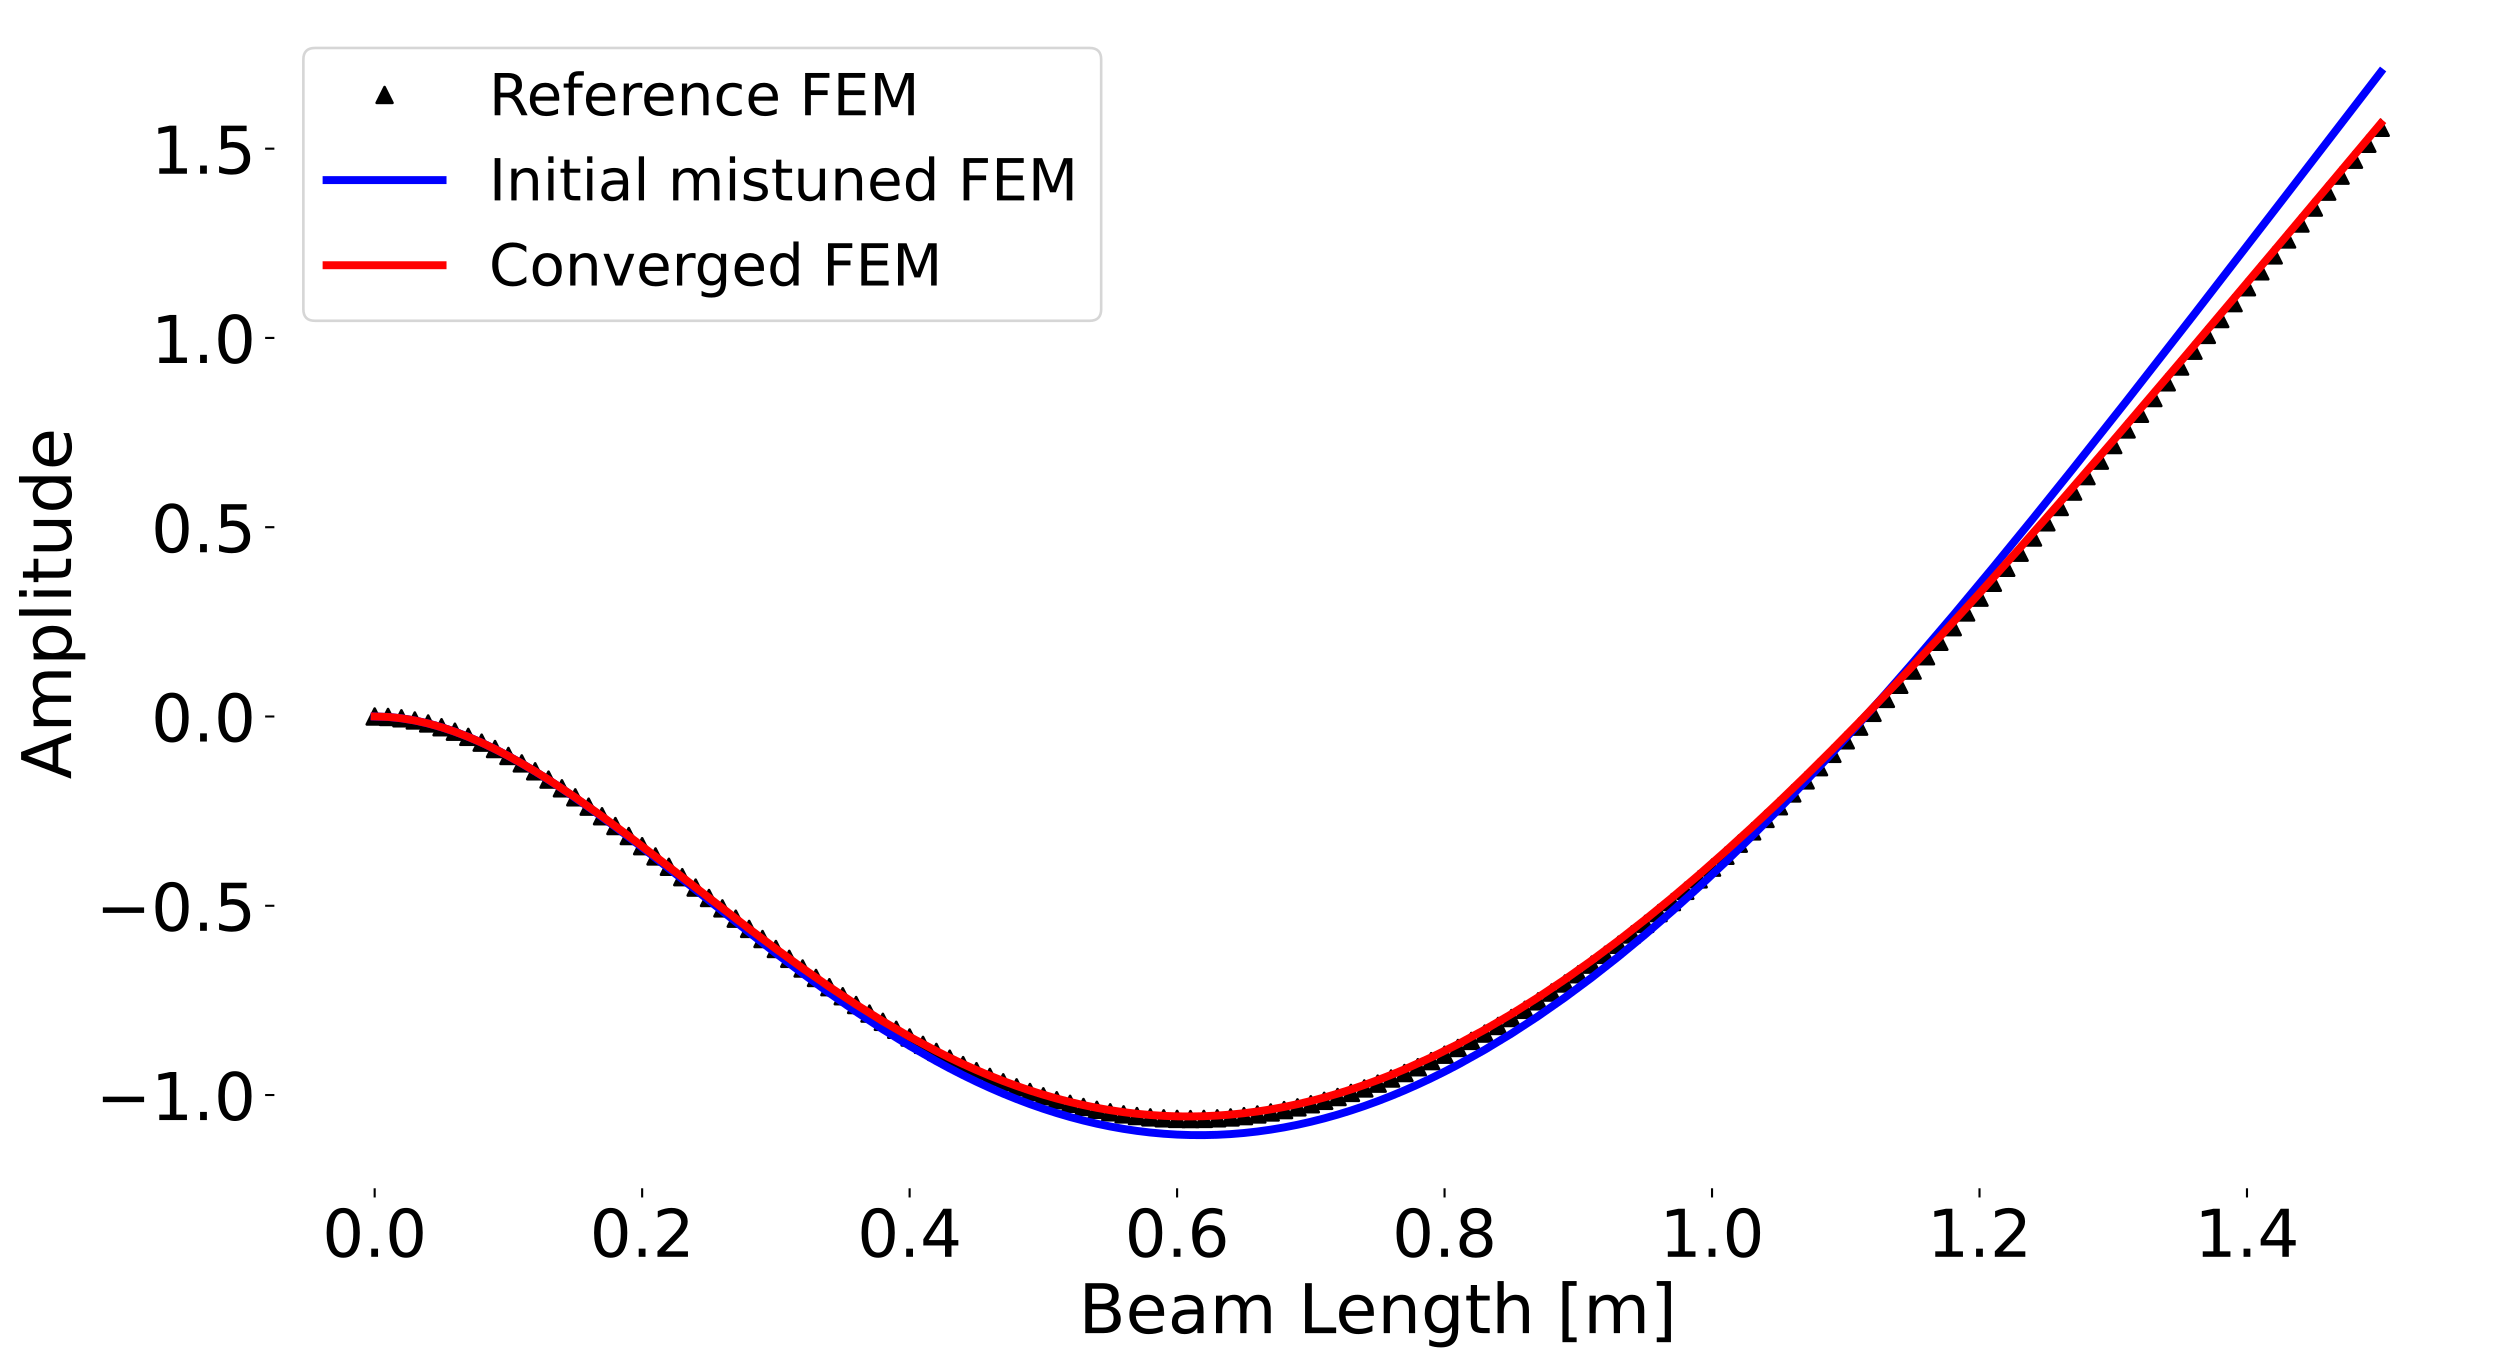 <?xml version="1.0" encoding="utf-8" standalone="no"?>
<!DOCTYPE svg PUBLIC "-//W3C//DTD SVG 1.1//EN"
  "http://www.w3.org/Graphics/SVG/1.1/DTD/svg11.dtd">
<!-- Created with matplotlib (https://matplotlib.org/) -->
<svg height="518.278pt" version="1.1" viewBox="0 0 948.27 518.278" width="948.27pt" xmlns="http://www.w3.org/2000/svg" xmlns:xlink="http://www.w3.org/1999/xlink">
 <defs>
  <style type="text/css">*{stroke-linecap:butt;stroke-linejoin:round;}</style>
 </defs>
 <g id="figure_1">
  <g id="patch_1">
   <path d="M 0 518.278 
L 948.27 518.278 
L 948.27 0 
L 0 0 
z
" style="fill:#ffffff;"/>
  </g>
  <g id="axes_1">
   <g id="patch_2">
    <path d="M 104.07 450.72 
L 941.07 450.72 
L 941.07 7.2 
L 104.07 7.2 
z
" style="fill:#ffffff;"/>
   </g>
   <g id="matplotlib.axis_1">
    <g id="xtick_1">
     <g id="line2d_1">
      <defs>
       <path d="M 0 0 
L 0 3.5 
" id="mce3d68a120" style="stroke:#000000;stroke-width:0.8;"/>
      </defs>
      <g>
       <use style="stroke:#000000;stroke-width:0.8;" x="142.116" xlink:href="#mce3d68a120" y="450.72"/>
      </g>
     </g>
     <g id="text_1">
      <!-- 0.0 -->
      <g transform="translate(122.237 476.716)scale(0.25 -0.25)">
       <defs>
        <path d="M 31.781 66.406 
Q 24.172 66.406 20.328 58.906 
Q 16.5 51.422 16.5 36.375 
Q 16.5 21.391 20.328 13.891 
Q 24.172 6.391 31.781 6.391 
Q 39.453 6.391 43.281 13.891 
Q 47.125 21.391 47.125 36.375 
Q 47.125 51.422 43.281 58.906 
Q 39.453 66.406 31.781 66.406 
z
M 31.781 74.219 
Q 44.047 74.219 50.516 64.516 
Q 56.984 54.828 56.984 36.375 
Q 56.984 17.969 50.516 8.266 
Q 44.047 -1.422 31.781 -1.422 
Q 19.531 -1.422 13.062 8.266 
Q 6.594 17.969 6.594 36.375 
Q 6.594 54.828 13.062 64.516 
Q 19.531 74.219 31.781 74.219 
z
" id="DejaVuSans-48"/>
        <path d="M 10.688 12.406 
L 21 12.406 
L 21 0 
L 10.688 0 
z
" id="DejaVuSans-46"/>
       </defs>
       <use xlink:href="#DejaVuSans-48"/>
       <use x="63.623" xlink:href="#DejaVuSans-46"/>
       <use x="95.41" xlink:href="#DejaVuSans-48"/>
      </g>
     </g>
    </g>
    <g id="xtick_2">
     <g id="line2d_2">
      <g>
       <use style="stroke:#000000;stroke-width:0.8;" x="243.57" xlink:href="#mce3d68a120" y="450.72"/>
      </g>
     </g>
     <g id="text_2">
      <!-- 0.2 -->
      <g transform="translate(223.691 476.716)scale(0.25 -0.25)">
       <defs>
        <path d="M 19.188 8.297 
L 53.609 8.297 
L 53.609 0 
L 7.328 0 
L 7.328 8.297 
Q 12.938 14.109 22.625 23.891 
Q 32.328 33.688 34.812 36.531 
Q 39.547 41.844 41.422 45.531 
Q 43.312 49.219 43.312 52.781 
Q 43.312 58.594 39.234 62.25 
Q 35.156 65.922 28.609 65.922 
Q 23.969 65.922 18.812 64.312 
Q 13.672 62.703 7.812 59.422 
L 7.812 69.391 
Q 13.766 71.781 18.938 73 
Q 24.125 74.219 28.422 74.219 
Q 39.75 74.219 46.484 68.547 
Q 53.219 62.891 53.219 53.422 
Q 53.219 48.922 51.531 44.891 
Q 49.859 40.875 45.406 35.406 
Q 44.188 33.984 37.641 27.219 
Q 31.109 20.453 19.188 8.297 
z
" id="DejaVuSans-50"/>
       </defs>
       <use xlink:href="#DejaVuSans-48"/>
       <use x="63.623" xlink:href="#DejaVuSans-46"/>
       <use x="95.41" xlink:href="#DejaVuSans-50"/>
      </g>
     </g>
    </g>
    <g id="xtick_3">
     <g id="line2d_3">
      <g>
       <use style="stroke:#000000;stroke-width:0.8;" x="345.025" xlink:href="#mce3d68a120" y="450.72"/>
      </g>
     </g>
     <g id="text_3">
      <!-- 0.4 -->
      <g transform="translate(325.146 476.716)scale(0.25 -0.25)">
       <defs>
        <path d="M 37.797 64.312 
L 12.891 25.391 
L 37.797 25.391 
z
M 35.203 72.906 
L 47.609 72.906 
L 47.609 25.391 
L 58.016 25.391 
L 58.016 17.188 
L 47.609 17.188 
L 47.609 0 
L 37.797 0 
L 37.797 17.188 
L 4.891 17.188 
L 4.891 26.703 
z
" id="DejaVuSans-52"/>
       </defs>
       <use xlink:href="#DejaVuSans-48"/>
       <use x="63.623" xlink:href="#DejaVuSans-46"/>
       <use x="95.41" xlink:href="#DejaVuSans-52"/>
      </g>
     </g>
    </g>
    <g id="xtick_4">
     <g id="line2d_4">
      <g>
       <use style="stroke:#000000;stroke-width:0.8;" x="446.479" xlink:href="#mce3d68a120" y="450.72"/>
      </g>
     </g>
     <g id="text_4">
      <!-- 0.6 -->
      <g transform="translate(426.6 476.716)scale(0.25 -0.25)">
       <defs>
        <path d="M 33.016 40.375 
Q 26.375 40.375 22.484 35.828 
Q 18.609 31.297 18.609 23.391 
Q 18.609 15.531 22.484 10.953 
Q 26.375 6.391 33.016 6.391 
Q 39.656 6.391 43.531 10.953 
Q 47.406 15.531 47.406 23.391 
Q 47.406 31.297 43.531 35.828 
Q 39.656 40.375 33.016 40.375 
z
M 52.594 71.297 
L 52.594 62.312 
Q 48.875 64.062 45.094 64.984 
Q 41.312 65.922 37.594 65.922 
Q 27.828 65.922 22.672 59.328 
Q 17.531 52.734 16.797 39.406 
Q 19.672 43.656 24.016 45.922 
Q 28.375 48.188 33.594 48.188 
Q 44.578 48.188 50.953 41.516 
Q 57.328 34.859 57.328 23.391 
Q 57.328 12.156 50.688 5.359 
Q 44.047 -1.422 33.016 -1.422 
Q 20.359 -1.422 13.672 8.266 
Q 6.984 17.969 6.984 36.375 
Q 6.984 53.656 15.188 63.938 
Q 23.391 74.219 37.203 74.219 
Q 40.922 74.219 44.703 73.484 
Q 48.484 72.75 52.594 71.297 
z
" id="DejaVuSans-54"/>
       </defs>
       <use xlink:href="#DejaVuSans-48"/>
       <use x="63.623" xlink:href="#DejaVuSans-46"/>
       <use x="95.41" xlink:href="#DejaVuSans-54"/>
      </g>
     </g>
    </g>
    <g id="xtick_5">
     <g id="line2d_5">
      <g>
       <use style="stroke:#000000;stroke-width:0.8;" x="547.934" xlink:href="#mce3d68a120" y="450.72"/>
      </g>
     </g>
     <g id="text_5">
      <!-- 0.8 -->
      <g transform="translate(528.055 476.716)scale(0.25 -0.25)">
       <defs>
        <path d="M 31.781 34.625 
Q 24.75 34.625 20.719 30.859 
Q 16.703 27.094 16.703 20.516 
Q 16.703 13.922 20.719 10.156 
Q 24.75 6.391 31.781 6.391 
Q 38.812 6.391 42.859 10.172 
Q 46.922 13.969 46.922 20.516 
Q 46.922 27.094 42.891 30.859 
Q 38.875 34.625 31.781 34.625 
z
M 21.922 38.812 
Q 15.578 40.375 12.031 44.719 
Q 8.5 49.078 8.5 55.328 
Q 8.5 64.062 14.719 69.141 
Q 20.953 74.219 31.781 74.219 
Q 42.672 74.219 48.875 69.141 
Q 55.078 64.062 55.078 55.328 
Q 55.078 49.078 51.531 44.719 
Q 48 40.375 41.703 38.812 
Q 48.828 37.156 52.797 32.312 
Q 56.781 27.484 56.781 20.516 
Q 56.781 9.906 50.312 4.234 
Q 43.844 -1.422 31.781 -1.422 
Q 19.734 -1.422 13.25 4.234 
Q 6.781 9.906 6.781 20.516 
Q 6.781 27.484 10.781 32.312 
Q 14.797 37.156 21.922 38.812 
z
M 18.312 54.391 
Q 18.312 48.734 21.844 45.562 
Q 25.391 42.391 31.781 42.391 
Q 38.141 42.391 41.719 45.562 
Q 45.312 48.734 45.312 54.391 
Q 45.312 60.062 41.719 63.234 
Q 38.141 66.406 31.781 66.406 
Q 25.391 66.406 21.844 63.234 
Q 18.312 60.062 18.312 54.391 
z
" id="DejaVuSans-56"/>
       </defs>
       <use xlink:href="#DejaVuSans-48"/>
       <use x="63.623" xlink:href="#DejaVuSans-46"/>
       <use x="95.41" xlink:href="#DejaVuSans-56"/>
      </g>
     </g>
    </g>
    <g id="xtick_6">
     <g id="line2d_6">
      <g>
       <use style="stroke:#000000;stroke-width:0.8;" x="649.388" xlink:href="#mce3d68a120" y="450.72"/>
      </g>
     </g>
     <g id="text_6">
      <!-- 1.0 -->
      <g transform="translate(629.509 476.716)scale(0.25 -0.25)">
       <defs>
        <path d="M 12.406 8.297 
L 28.516 8.297 
L 28.516 63.922 
L 10.984 60.406 
L 10.984 69.391 
L 28.422 72.906 
L 38.281 72.906 
L 38.281 8.297 
L 54.391 8.297 
L 54.391 0 
L 12.406 0 
z
" id="DejaVuSans-49"/>
       </defs>
       <use xlink:href="#DejaVuSans-49"/>
       <use x="63.623" xlink:href="#DejaVuSans-46"/>
       <use x="95.41" xlink:href="#DejaVuSans-48"/>
      </g>
     </g>
    </g>
    <g id="xtick_7">
     <g id="line2d_7">
      <g>
       <use style="stroke:#000000;stroke-width:0.8;" x="750.843" xlink:href="#mce3d68a120" y="450.72"/>
      </g>
     </g>
     <g id="text_7">
      <!-- 1.2 -->
      <g transform="translate(730.964 476.716)scale(0.25 -0.25)">
       <use xlink:href="#DejaVuSans-49"/>
       <use x="63.623" xlink:href="#DejaVuSans-46"/>
       <use x="95.41" xlink:href="#DejaVuSans-50"/>
      </g>
     </g>
    </g>
    <g id="xtick_8">
     <g id="line2d_8">
      <g>
       <use style="stroke:#000000;stroke-width:0.8;" x="852.297" xlink:href="#mce3d68a120" y="450.72"/>
      </g>
     </g>
     <g id="text_8">
      <!-- 1.4 -->
      <g transform="translate(832.419 476.716)scale(0.25 -0.25)">
       <use xlink:href="#DejaVuSans-49"/>
       <use x="63.623" xlink:href="#DejaVuSans-46"/>
       <use x="95.41" xlink:href="#DejaVuSans-52"/>
      </g>
     </g>
    </g>
    <g id="text_9">
     <!-- Beam Length [m] -->
     <g transform="translate(409.111 505.671)scale(0.26 -0.26)">
      <defs>
       <path d="M 19.672 34.812 
L 19.672 8.109 
L 35.5 8.109 
Q 43.453 8.109 47.281 11.406 
Q 51.125 14.703 51.125 21.484 
Q 51.125 28.328 47.281 31.562 
Q 43.453 34.812 35.5 34.812 
z
M 19.672 64.797 
L 19.672 42.828 
L 34.281 42.828 
Q 41.5 42.828 45.031 45.531 
Q 48.578 48.25 48.578 53.812 
Q 48.578 59.328 45.031 62.062 
Q 41.5 64.797 34.281 64.797 
z
M 9.812 72.906 
L 35.016 72.906 
Q 46.297 72.906 52.391 68.219 
Q 58.5 63.531 58.5 54.891 
Q 58.5 48.188 55.375 44.234 
Q 52.25 40.281 46.188 39.312 
Q 53.469 37.75 57.5 32.781 
Q 61.531 27.828 61.531 20.406 
Q 61.531 10.641 54.891 5.312 
Q 48.25 0 35.984 0 
L 9.812 0 
z
" id="DejaVuSans-66"/>
       <path d="M 56.203 29.594 
L 56.203 25.203 
L 14.891 25.203 
Q 15.484 15.922 20.484 11.062 
Q 25.484 6.203 34.422 6.203 
Q 39.594 6.203 44.453 7.469 
Q 49.312 8.734 54.109 11.281 
L 54.109 2.781 
Q 49.266 0.734 44.188 -0.344 
Q 39.109 -1.422 33.891 -1.422 
Q 20.797 -1.422 13.156 6.188 
Q 5.516 13.812 5.516 26.812 
Q 5.516 40.234 12.766 48.109 
Q 20.016 56 32.328 56 
Q 43.359 56 49.781 48.891 
Q 56.203 41.797 56.203 29.594 
z
M 47.219 32.234 
Q 47.125 39.594 43.094 43.984 
Q 39.062 48.391 32.422 48.391 
Q 24.906 48.391 20.391 44.141 
Q 15.875 39.891 15.188 32.172 
z
" id="DejaVuSans-101"/>
       <path d="M 34.281 27.484 
Q 23.391 27.484 19.188 25 
Q 14.984 22.516 14.984 16.5 
Q 14.984 11.719 18.141 8.906 
Q 21.297 6.109 26.703 6.109 
Q 34.188 6.109 38.703 11.406 
Q 43.219 16.703 43.219 25.484 
L 43.219 27.484 
z
M 52.203 31.203 
L 52.203 0 
L 43.219 0 
L 43.219 8.297 
Q 40.141 3.328 35.547 0.953 
Q 30.953 -1.422 24.312 -1.422 
Q 15.922 -1.422 10.953 3.297 
Q 6 8.016 6 15.922 
Q 6 25.141 12.172 29.828 
Q 18.359 34.516 30.609 34.516 
L 43.219 34.516 
L 43.219 35.406 
Q 43.219 41.609 39.141 45 
Q 35.062 48.391 27.688 48.391 
Q 23 48.391 18.547 47.266 
Q 14.109 46.141 10.016 43.891 
L 10.016 52.203 
Q 14.938 54.109 19.578 55.047 
Q 24.219 56 28.609 56 
Q 40.484 56 46.344 49.844 
Q 52.203 43.703 52.203 31.203 
z
" id="DejaVuSans-97"/>
       <path d="M 52 44.188 
Q 55.375 50.25 60.062 53.125 
Q 64.75 56 71.094 56 
Q 79.641 56 84.281 50.016 
Q 88.922 44.047 88.922 33.016 
L 88.922 0 
L 79.891 0 
L 79.891 32.719 
Q 79.891 40.578 77.094 44.375 
Q 74.312 48.188 68.609 48.188 
Q 61.625 48.188 57.562 43.547 
Q 53.516 38.922 53.516 30.906 
L 53.516 0 
L 44.484 0 
L 44.484 32.719 
Q 44.484 40.625 41.703 44.406 
Q 38.922 48.188 33.109 48.188 
Q 26.219 48.188 22.156 43.531 
Q 18.109 38.875 18.109 30.906 
L 18.109 0 
L 9.078 0 
L 9.078 54.688 
L 18.109 54.688 
L 18.109 46.188 
Q 21.188 51.219 25.484 53.609 
Q 29.781 56 35.688 56 
Q 41.656 56 45.828 52.969 
Q 50 49.953 52 44.188 
z
" id="DejaVuSans-109"/>
       <path id="DejaVuSans-32"/>
       <path d="M 9.812 72.906 
L 19.672 72.906 
L 19.672 8.297 
L 55.172 8.297 
L 55.172 0 
L 9.812 0 
z
" id="DejaVuSans-76"/>
       <path d="M 54.891 33.016 
L 54.891 0 
L 45.906 0 
L 45.906 32.719 
Q 45.906 40.484 42.875 44.328 
Q 39.844 48.188 33.797 48.188 
Q 26.516 48.188 22.312 43.547 
Q 18.109 38.922 18.109 30.906 
L 18.109 0 
L 9.078 0 
L 9.078 54.688 
L 18.109 54.688 
L 18.109 46.188 
Q 21.344 51.125 25.703 53.562 
Q 30.078 56 35.797 56 
Q 45.219 56 50.047 50.172 
Q 54.891 44.344 54.891 33.016 
z
" id="DejaVuSans-110"/>
       <path d="M 45.406 27.984 
Q 45.406 37.75 41.375 43.109 
Q 37.359 48.484 30.078 48.484 
Q 22.859 48.484 18.828 43.109 
Q 14.797 37.75 14.797 27.984 
Q 14.797 18.266 18.828 12.891 
Q 22.859 7.516 30.078 7.516 
Q 37.359 7.516 41.375 12.891 
Q 45.406 18.266 45.406 27.984 
z
M 54.391 6.781 
Q 54.391 -7.172 48.188 -13.984 
Q 42 -20.797 29.203 -20.797 
Q 24.469 -20.797 20.266 -20.094 
Q 16.062 -19.391 12.109 -17.922 
L 12.109 -9.188 
Q 16.062 -11.328 19.922 -12.344 
Q 23.781 -13.375 27.781 -13.375 
Q 36.625 -13.375 41.016 -8.766 
Q 45.406 -4.156 45.406 5.172 
L 45.406 9.625 
Q 42.625 4.781 38.281 2.391 
Q 33.938 0 27.875 0 
Q 17.828 0 11.672 7.656 
Q 5.516 15.328 5.516 27.984 
Q 5.516 40.672 11.672 48.328 
Q 17.828 56 27.875 56 
Q 33.938 56 38.281 53.609 
Q 42.625 51.219 45.406 46.391 
L 45.406 54.688 
L 54.391 54.688 
z
" id="DejaVuSans-103"/>
       <path d="M 18.312 70.219 
L 18.312 54.688 
L 36.812 54.688 
L 36.812 47.703 
L 18.312 47.703 
L 18.312 18.016 
Q 18.312 11.328 20.141 9.422 
Q 21.969 7.516 27.594 7.516 
L 36.812 7.516 
L 36.812 0 
L 27.594 0 
Q 17.188 0 13.234 3.875 
Q 9.281 7.766 9.281 18.016 
L 9.281 47.703 
L 2.688 47.703 
L 2.688 54.688 
L 9.281 54.688 
L 9.281 70.219 
z
" id="DejaVuSans-116"/>
       <path d="M 54.891 33.016 
L 54.891 0 
L 45.906 0 
L 45.906 32.719 
Q 45.906 40.484 42.875 44.328 
Q 39.844 48.188 33.797 48.188 
Q 26.516 48.188 22.312 43.547 
Q 18.109 38.922 18.109 30.906 
L 18.109 0 
L 9.078 0 
L 9.078 75.984 
L 18.109 75.984 
L 18.109 46.188 
Q 21.344 51.125 25.703 53.562 
Q 30.078 56 35.797 56 
Q 45.219 56 50.047 50.172 
Q 54.891 44.344 54.891 33.016 
z
" id="DejaVuSans-104"/>
       <path d="M 8.594 75.984 
L 29.297 75.984 
L 29.297 69 
L 17.578 69 
L 17.578 -6.203 
L 29.297 -6.203 
L 29.297 -13.188 
L 8.594 -13.188 
z
" id="DejaVuSans-91"/>
       <path d="M 30.422 75.984 
L 30.422 -13.188 
L 9.719 -13.188 
L 9.719 -6.203 
L 21.391 -6.203 
L 21.391 69 
L 9.719 69 
L 9.719 75.984 
z
" id="DejaVuSans-93"/>
      </defs>
      <use xlink:href="#DejaVuSans-66"/>
      <use x="68.604" xlink:href="#DejaVuSans-101"/>
      <use x="130.127" xlink:href="#DejaVuSans-97"/>
      <use x="191.406" xlink:href="#DejaVuSans-109"/>
      <use x="288.818" xlink:href="#DejaVuSans-32"/>
      <use x="320.605" xlink:href="#DejaVuSans-76"/>
      <use x="374.568" xlink:href="#DejaVuSans-101"/>
      <use x="436.092" xlink:href="#DejaVuSans-110"/>
      <use x="499.471" xlink:href="#DejaVuSans-103"/>
      <use x="562.947" xlink:href="#DejaVuSans-116"/>
      <use x="602.156" xlink:href="#DejaVuSans-104"/>
      <use x="665.535" xlink:href="#DejaVuSans-32"/>
      <use x="697.322" xlink:href="#DejaVuSans-91"/>
      <use x="736.336" xlink:href="#DejaVuSans-109"/>
      <use x="833.748" xlink:href="#DejaVuSans-93"/>
     </g>
    </g>
   </g>
   <g id="matplotlib.axis_2">
    <g id="ytick_1">
     <g id="line2d_9">
      <defs>
       <path d="M 0 0 
L -3.5 0 
" id="m587794771b" style="stroke:#000000;stroke-width:0.8;"/>
      </defs>
      <g>
       <use style="stroke:#000000;stroke-width:0.8;" x="104.07" xlink:href="#m587794771b" y="415.359"/>
      </g>
     </g>
     <g id="text_10">
      <!-- −1.0 -->
      <g transform="translate(36.363 424.857)scale(0.25 -0.25)">
       <defs>
        <path d="M 10.594 35.5 
L 73.188 35.5 
L 73.188 27.203 
L 10.594 27.203 
z
" id="DejaVuSans-8722"/>
       </defs>
       <use xlink:href="#DejaVuSans-8722"/>
       <use x="83.789" xlink:href="#DejaVuSans-49"/>
       <use x="147.412" xlink:href="#DejaVuSans-46"/>
       <use x="179.199" xlink:href="#DejaVuSans-48"/>
      </g>
     </g>
    </g>
    <g id="ytick_2">
     <g id="line2d_10">
      <g>
       <use style="stroke:#000000;stroke-width:0.8;" x="104.07" xlink:href="#m587794771b" y="343.565"/>
      </g>
     </g>
     <g id="text_11">
      <!-- −0.5 -->
      <g transform="translate(36.363 353.063)scale(0.25 -0.25)">
       <defs>
        <path d="M 10.797 72.906 
L 49.516 72.906 
L 49.516 64.594 
L 19.828 64.594 
L 19.828 46.734 
Q 21.969 47.469 24.109 47.828 
Q 26.266 48.188 28.422 48.188 
Q 40.625 48.188 47.75 41.5 
Q 54.891 34.812 54.891 23.391 
Q 54.891 11.625 47.562 5.094 
Q 40.234 -1.422 26.906 -1.422 
Q 22.312 -1.422 17.547 -0.641 
Q 12.797 0.141 7.719 1.703 
L 7.719 11.625 
Q 12.109 9.234 16.797 8.062 
Q 21.484 6.891 26.703 6.891 
Q 35.156 6.891 40.078 11.328 
Q 45.016 15.766 45.016 23.391 
Q 45.016 31 40.078 35.438 
Q 35.156 39.891 26.703 39.891 
Q 22.75 39.891 18.812 39.016 
Q 14.891 38.141 10.797 36.281 
z
" id="DejaVuSans-53"/>
       </defs>
       <use xlink:href="#DejaVuSans-8722"/>
       <use x="83.789" xlink:href="#DejaVuSans-48"/>
       <use x="147.412" xlink:href="#DejaVuSans-46"/>
       <use x="179.199" xlink:href="#DejaVuSans-53"/>
      </g>
     </g>
    </g>
    <g id="ytick_3">
     <g id="line2d_11">
      <g>
       <use style="stroke:#000000;stroke-width:0.8;" x="104.07" xlink:href="#m587794771b" y="271.771"/>
      </g>
     </g>
     <g id="text_12">
      <!-- 0.0 -->
      <g transform="translate(57.312 281.269)scale(0.25 -0.25)">
       <use xlink:href="#DejaVuSans-48"/>
       <use x="63.623" xlink:href="#DejaVuSans-46"/>
       <use x="95.41" xlink:href="#DejaVuSans-48"/>
      </g>
     </g>
    </g>
    <g id="ytick_4">
     <g id="line2d_12">
      <g>
       <use style="stroke:#000000;stroke-width:0.8;" x="104.07" xlink:href="#m587794771b" y="199.977"/>
      </g>
     </g>
     <g id="text_13">
      <!-- 0.5 -->
      <g transform="translate(57.312 209.475)scale(0.25 -0.25)">
       <use xlink:href="#DejaVuSans-48"/>
       <use x="63.623" xlink:href="#DejaVuSans-46"/>
       <use x="95.41" xlink:href="#DejaVuSans-53"/>
      </g>
     </g>
    </g>
    <g id="ytick_5">
     <g id="line2d_13">
      <g>
       <use style="stroke:#000000;stroke-width:0.8;" x="104.07" xlink:href="#m587794771b" y="128.183"/>
      </g>
     </g>
     <g id="text_14">
      <!-- 1.0 -->
      <g transform="translate(57.312 137.681)scale(0.25 -0.25)">
       <use xlink:href="#DejaVuSans-49"/>
       <use x="63.623" xlink:href="#DejaVuSans-46"/>
       <use x="95.41" xlink:href="#DejaVuSans-48"/>
      </g>
     </g>
    </g>
    <g id="ytick_6">
     <g id="line2d_14">
      <g>
       <use style="stroke:#000000;stroke-width:0.8;" x="104.07" xlink:href="#m587794771b" y="56.389"/>
      </g>
     </g>
     <g id="text_15">
      <!-- 1.5 -->
      <g transform="translate(57.312 65.887)scale(0.25 -0.25)">
       <use xlink:href="#DejaVuSans-49"/>
       <use x="63.623" xlink:href="#DejaVuSans-46"/>
       <use x="95.41" xlink:href="#DejaVuSans-53"/>
      </g>
     </g>
    </g>
    <g id="text_16">
     <!-- Amplitude -->
     <g transform="translate(26.956 295.579)rotate(-90)scale(0.26 -0.26)">
      <defs>
       <path d="M 34.188 63.188 
L 20.797 26.906 
L 47.609 26.906 
z
M 28.609 72.906 
L 39.797 72.906 
L 67.578 0 
L 57.328 0 
L 50.688 18.703 
L 17.828 18.703 
L 11.188 0 
L 0.781 0 
z
" id="DejaVuSans-65"/>
       <path d="M 18.109 8.203 
L 18.109 -20.797 
L 9.078 -20.797 
L 9.078 54.688 
L 18.109 54.688 
L 18.109 46.391 
Q 20.953 51.266 25.266 53.625 
Q 29.594 56 35.594 56 
Q 45.562 56 51.781 48.094 
Q 58.016 40.188 58.016 27.297 
Q 58.016 14.406 51.781 6.484 
Q 45.562 -1.422 35.594 -1.422 
Q 29.594 -1.422 25.266 0.953 
Q 20.953 3.328 18.109 8.203 
z
M 48.688 27.297 
Q 48.688 37.203 44.609 42.844 
Q 40.531 48.484 33.406 48.484 
Q 26.266 48.484 22.188 42.844 
Q 18.109 37.203 18.109 27.297 
Q 18.109 17.391 22.188 11.75 
Q 26.266 6.109 33.406 6.109 
Q 40.531 6.109 44.609 11.75 
Q 48.688 17.391 48.688 27.297 
z
" id="DejaVuSans-112"/>
       <path d="M 9.422 75.984 
L 18.406 75.984 
L 18.406 0 
L 9.422 0 
z
" id="DejaVuSans-108"/>
       <path d="M 9.422 54.688 
L 18.406 54.688 
L 18.406 0 
L 9.422 0 
z
M 9.422 75.984 
L 18.406 75.984 
L 18.406 64.594 
L 9.422 64.594 
z
" id="DejaVuSans-105"/>
       <path d="M 8.5 21.578 
L 8.5 54.688 
L 17.484 54.688 
L 17.484 21.922 
Q 17.484 14.156 20.5 10.266 
Q 23.531 6.391 29.594 6.391 
Q 36.859 6.391 41.078 11.031 
Q 45.312 15.672 45.312 23.688 
L 45.312 54.688 
L 54.297 54.688 
L 54.297 0 
L 45.312 0 
L 45.312 8.406 
Q 42.047 3.422 37.719 1 
Q 33.406 -1.422 27.688 -1.422 
Q 18.266 -1.422 13.375 4.438 
Q 8.5 10.297 8.5 21.578 
z
M 31.109 56 
z
" id="DejaVuSans-117"/>
       <path d="M 45.406 46.391 
L 45.406 75.984 
L 54.391 75.984 
L 54.391 0 
L 45.406 0 
L 45.406 8.203 
Q 42.578 3.328 38.25 0.953 
Q 33.938 -1.422 27.875 -1.422 
Q 17.969 -1.422 11.734 6.484 
Q 5.516 14.406 5.516 27.297 
Q 5.516 40.188 11.734 48.094 
Q 17.969 56 27.875 56 
Q 33.938 56 38.25 53.625 
Q 42.578 51.266 45.406 46.391 
z
M 14.797 27.297 
Q 14.797 17.391 18.875 11.75 
Q 22.953 6.109 30.078 6.109 
Q 37.203 6.109 41.297 11.75 
Q 45.406 17.391 45.406 27.297 
Q 45.406 37.203 41.297 42.844 
Q 37.203 48.484 30.078 48.484 
Q 22.953 48.484 18.875 42.844 
Q 14.797 37.203 14.797 27.297 
z
" id="DejaVuSans-100"/>
      </defs>
      <use xlink:href="#DejaVuSans-65"/>
      <use x="68.408" xlink:href="#DejaVuSans-109"/>
      <use x="165.82" xlink:href="#DejaVuSans-112"/>
      <use x="229.297" xlink:href="#DejaVuSans-108"/>
      <use x="257.08" xlink:href="#DejaVuSans-105"/>
      <use x="284.863" xlink:href="#DejaVuSans-116"/>
      <use x="324.072" xlink:href="#DejaVuSans-117"/>
      <use x="387.451" xlink:href="#DejaVuSans-100"/>
      <use x="450.928" xlink:href="#DejaVuSans-101"/>
     </g>
    </g>
   </g>
   <g id="line2d_15">
    <defs>
     <path d="M 0 -3 
L -3 3 
L 3 3 
z
" id="m69ac06f915" style="stroke:#000000;stroke-linejoin:miter;"/>
    </defs>
    <g clip-path="url(#pad253092eb)">
     <use style="stroke:#000000;stroke-linejoin:miter;" x="142.116" xlink:href="#m69ac06f915" y="271.771"/>
     <use style="stroke:#000000;stroke-linejoin:miter;" x="147.188" xlink:href="#m69ac06f915" y="271.944"/>
     <use style="stroke:#000000;stroke-linejoin:miter;" x="152.261" xlink:href="#m69ac06f915" y="272.453"/>
     <use style="stroke:#000000;stroke-linejoin:miter;" x="157.334" xlink:href="#m69ac06f915" y="273.282"/>
     <use style="stroke:#000000;stroke-linejoin:miter;" x="162.407" xlink:href="#m69ac06f915" y="274.418"/>
     <use style="stroke:#000000;stroke-linejoin:miter;" x="167.479" xlink:href="#m69ac06f915" y="275.843"/>
     <use style="stroke:#000000;stroke-linejoin:miter;" x="172.552" xlink:href="#m69ac06f915" y="277.541"/>
     <use style="stroke:#000000;stroke-linejoin:miter;" x="177.625" xlink:href="#m69ac06f915" y="279.497"/>
     <use style="stroke:#000000;stroke-linejoin:miter;" x="182.697" xlink:href="#m69ac06f915" y="281.693"/>
     <use style="stroke:#000000;stroke-linejoin:miter;" x="187.77" xlink:href="#m69ac06f915" y="284.114"/>
     <use style="stroke:#000000;stroke-linejoin:miter;" x="192.843" xlink:href="#m69ac06f915" y="286.742"/>
     <use style="stroke:#000000;stroke-linejoin:miter;" x="197.916" xlink:href="#m69ac06f915" y="289.561"/>
     <use style="stroke:#000000;stroke-linejoin:miter;" x="202.988" xlink:href="#m69ac06f915" y="292.556"/>
     <use style="stroke:#000000;stroke-linejoin:miter;" x="208.061" xlink:href="#m69ac06f915" y="295.71"/>
     <use style="stroke:#000000;stroke-linejoin:miter;" x="213.134" xlink:href="#m69ac06f915" y="299.006"/>
     <use style="stroke:#000000;stroke-linejoin:miter;" x="218.207" xlink:href="#m69ac06f915" y="302.431"/>
     <use style="stroke:#000000;stroke-linejoin:miter;" x="223.279" xlink:href="#m69ac06f915" y="305.969"/>
     <use style="stroke:#000000;stroke-linejoin:miter;" x="228.352" xlink:href="#m69ac06f915" y="309.605"/>
     <use style="stroke:#000000;stroke-linejoin:miter;" x="233.425" xlink:href="#m69ac06f915" y="313.325"/>
     <use style="stroke:#000000;stroke-linejoin:miter;" x="238.497" xlink:href="#m69ac06f915" y="317.115"/>
     <use style="stroke:#000000;stroke-linejoin:miter;" x="243.57" xlink:href="#m69ac06f915" y="320.962"/>
     <use style="stroke:#000000;stroke-linejoin:miter;" x="248.643" xlink:href="#m69ac06f915" y="324.853"/>
     <use style="stroke:#000000;stroke-linejoin:miter;" x="253.716" xlink:href="#m69ac06f915" y="328.776"/>
     <use style="stroke:#000000;stroke-linejoin:miter;" x="258.788" xlink:href="#m69ac06f915" y="332.718"/>
     <use style="stroke:#000000;stroke-linejoin:miter;" x="263.861" xlink:href="#m69ac06f915" y="336.668"/>
     <use style="stroke:#000000;stroke-linejoin:miter;" x="268.934" xlink:href="#m69ac06f915" y="340.615"/>
     <use style="stroke:#000000;stroke-linejoin:miter;" x="274.007" xlink:href="#m69ac06f915" y="344.55"/>
     <use style="stroke:#000000;stroke-linejoin:miter;" x="279.079" xlink:href="#m69ac06f915" y="348.461"/>
     <use style="stroke:#000000;stroke-linejoin:miter;" x="284.152" xlink:href="#m69ac06f915" y="352.339"/>
     <use style="stroke:#000000;stroke-linejoin:miter;" x="289.225" xlink:href="#m69ac06f915" y="356.176"/>
     <use style="stroke:#000000;stroke-linejoin:miter;" x="294.297" xlink:href="#m69ac06f915" y="359.963"/>
     <use style="stroke:#000000;stroke-linejoin:miter;" x="299.37" xlink:href="#m69ac06f915" y="363.691"/>
     <use style="stroke:#000000;stroke-linejoin:miter;" x="304.443" xlink:href="#m69ac06f915" y="367.354"/>
     <use style="stroke:#000000;stroke-linejoin:miter;" x="309.516" xlink:href="#m69ac06f915" y="370.944"/>
     <use style="stroke:#000000;stroke-linejoin:miter;" x="314.588" xlink:href="#m69ac06f915" y="374.455"/>
     <use style="stroke:#000000;stroke-linejoin:miter;" x="319.661" xlink:href="#m69ac06f915" y="377.879"/>
     <use style="stroke:#000000;stroke-linejoin:miter;" x="324.734" xlink:href="#m69ac06f915" y="381.212"/>
     <use style="stroke:#000000;stroke-linejoin:miter;" x="329.807" xlink:href="#m69ac06f915" y="384.448"/>
     <use style="stroke:#000000;stroke-linejoin:miter;" x="334.879" xlink:href="#m69ac06f915" y="387.582"/>
     <use style="stroke:#000000;stroke-linejoin:miter;" x="339.952" xlink:href="#m69ac06f915" y="390.609"/>
     <use style="stroke:#000000;stroke-linejoin:miter;" x="345.025" xlink:href="#m69ac06f915" y="393.524"/>
     <use style="stroke:#000000;stroke-linejoin:miter;" x="350.097" xlink:href="#m69ac06f915" y="396.324"/>
     <use style="stroke:#000000;stroke-linejoin:miter;" x="355.17" xlink:href="#m69ac06f915" y="399.006"/>
     <use style="stroke:#000000;stroke-linejoin:miter;" x="360.243" xlink:href="#m69ac06f915" y="401.565"/>
     <use style="stroke:#000000;stroke-linejoin:miter;" x="365.316" xlink:href="#m69ac06f915" y="403.999"/>
     <use style="stroke:#000000;stroke-linejoin:miter;" x="370.388" xlink:href="#m69ac06f915" y="406.304"/>
     <use style="stroke:#000000;stroke-linejoin:miter;" x="375.461" xlink:href="#m69ac06f915" y="408.48"/>
     <use style="stroke:#000000;stroke-linejoin:miter;" x="380.534" xlink:href="#m69ac06f915" y="410.522"/>
     <use style="stroke:#000000;stroke-linejoin:miter;" x="385.607" xlink:href="#m69ac06f915" y="412.43"/>
     <use style="stroke:#000000;stroke-linejoin:miter;" x="390.679" xlink:href="#m69ac06f915" y="414.201"/>
     <use style="stroke:#000000;stroke-linejoin:miter;" x="395.752" xlink:href="#m69ac06f915" y="415.834"/>
     <use style="stroke:#000000;stroke-linejoin:miter;" x="400.825" xlink:href="#m69ac06f915" y="417.328"/>
     <use style="stroke:#000000;stroke-linejoin:miter;" x="405.897" xlink:href="#m69ac06f915" y="418.682"/>
     <use style="stroke:#000000;stroke-linejoin:miter;" x="410.97" xlink:href="#m69ac06f915" y="419.895"/>
     <use style="stroke:#000000;stroke-linejoin:miter;" x="416.043" xlink:href="#m69ac06f915" y="420.966"/>
     <use style="stroke:#000000;stroke-linejoin:miter;" x="421.116" xlink:href="#m69ac06f915" y="421.895"/>
     <use style="stroke:#000000;stroke-linejoin:miter;" x="426.188" xlink:href="#m69ac06f915" y="422.681"/>
     <use style="stroke:#000000;stroke-linejoin:miter;" x="431.261" xlink:href="#m69ac06f915" y="423.325"/>
     <use style="stroke:#000000;stroke-linejoin:miter;" x="436.334" xlink:href="#m69ac06f915" y="423.825"/>
     <use style="stroke:#000000;stroke-linejoin:miter;" x="441.407" xlink:href="#m69ac06f915" y="424.183"/>
     <use style="stroke:#000000;stroke-linejoin:miter;" x="446.479" xlink:href="#m69ac06f915" y="424.399"/>
     <use style="stroke:#000000;stroke-linejoin:miter;" x="451.552" xlink:href="#m69ac06f915" y="424.472"/>
     <use style="stroke:#000000;stroke-linejoin:miter;" x="456.625" xlink:href="#m69ac06f915" y="424.404"/>
     <use style="stroke:#000000;stroke-linejoin:miter;" x="461.697" xlink:href="#m69ac06f915" y="424.195"/>
     <use style="stroke:#000000;stroke-linejoin:miter;" x="466.77" xlink:href="#m69ac06f915" y="423.845"/>
     <use style="stroke:#000000;stroke-linejoin:miter;" x="471.843" xlink:href="#m69ac06f915" y="423.356"/>
     <use style="stroke:#000000;stroke-linejoin:miter;" x="476.916" xlink:href="#m69ac06f915" y="422.729"/>
     <use style="stroke:#000000;stroke-linejoin:miter;" x="481.988" xlink:href="#m69ac06f915" y="421.964"/>
     <use style="stroke:#000000;stroke-linejoin:miter;" x="487.061" xlink:href="#m69ac06f915" y="421.062"/>
     <use style="stroke:#000000;stroke-linejoin:miter;" x="492.134" xlink:href="#m69ac06f915" y="420.025"/>
     <use style="stroke:#000000;stroke-linejoin:miter;" x="497.207" xlink:href="#m69ac06f915" y="418.853"/>
     <use style="stroke:#000000;stroke-linejoin:miter;" x="502.279" xlink:href="#m69ac06f915" y="417.549"/>
     <use style="stroke:#000000;stroke-linejoin:miter;" x="507.352" xlink:href="#m69ac06f915" y="416.112"/>
     <use style="stroke:#000000;stroke-linejoin:miter;" x="512.425" xlink:href="#m69ac06f915" y="414.546"/>
     <use style="stroke:#000000;stroke-linejoin:miter;" x="517.497" xlink:href="#m69ac06f915" y="412.851"/>
     <use style="stroke:#000000;stroke-linejoin:miter;" x="522.57" xlink:href="#m69ac06f915" y="411.028"/>
     <use style="stroke:#000000;stroke-linejoin:miter;" x="527.643" xlink:href="#m69ac06f915" y="409.08"/>
     <use style="stroke:#000000;stroke-linejoin:miter;" x="532.716" xlink:href="#m69ac06f915" y="407.007"/>
     <use style="stroke:#000000;stroke-linejoin:miter;" x="537.788" xlink:href="#m69ac06f915" y="404.811"/>
     <use style="stroke:#000000;stroke-linejoin:miter;" x="542.861" xlink:href="#m69ac06f915" y="402.495"/>
     <use style="stroke:#000000;stroke-linejoin:miter;" x="547.934" xlink:href="#m69ac06f915" y="400.059"/>
     <use style="stroke:#000000;stroke-linejoin:miter;" x="553.007" xlink:href="#m69ac06f915" y="397.506"/>
     <use style="stroke:#000000;stroke-linejoin:miter;" x="558.079" xlink:href="#m69ac06f915" y="394.837"/>
     <use style="stroke:#000000;stroke-linejoin:miter;" x="563.152" xlink:href="#m69ac06f915" y="392.053"/>
     <use style="stroke:#000000;stroke-linejoin:miter;" x="568.225" xlink:href="#m69ac06f915" y="389.158"/>
     <use style="stroke:#000000;stroke-linejoin:miter;" x="573.297" xlink:href="#m69ac06f915" y="386.152"/>
     <use style="stroke:#000000;stroke-linejoin:miter;" x="578.37" xlink:href="#m69ac06f915" y="383.037"/>
     <use style="stroke:#000000;stroke-linejoin:miter;" x="583.443" xlink:href="#m69ac06f915" y="379.816"/>
     <use style="stroke:#000000;stroke-linejoin:miter;" x="588.516" xlink:href="#m69ac06f915" y="376.49"/>
     <use style="stroke:#000000;stroke-linejoin:miter;" x="593.588" xlink:href="#m69ac06f915" y="373.061"/>
     <use style="stroke:#000000;stroke-linejoin:miter;" x="598.661" xlink:href="#m69ac06f915" y="369.531"/>
     <use style="stroke:#000000;stroke-linejoin:miter;" x="603.734" xlink:href="#m69ac06f915" y="365.902"/>
     <use style="stroke:#000000;stroke-linejoin:miter;" x="608.807" xlink:href="#m69ac06f915" y="362.176"/>
     <use style="stroke:#000000;stroke-linejoin:miter;" x="613.879" xlink:href="#m69ac06f915" y="358.355"/>
     <use style="stroke:#000000;stroke-linejoin:miter;" x="618.952" xlink:href="#m69ac06f915" y="354.441"/>
     <use style="stroke:#000000;stroke-linejoin:miter;" x="624.025" xlink:href="#m69ac06f915" y="350.435"/>
     <use style="stroke:#000000;stroke-linejoin:miter;" x="629.097" xlink:href="#m69ac06f915" y="346.341"/>
     <use style="stroke:#000000;stroke-linejoin:miter;" x="634.17" xlink:href="#m69ac06f915" y="342.159"/>
     <use style="stroke:#000000;stroke-linejoin:miter;" x="639.243" xlink:href="#m69ac06f915" y="337.893"/>
     <use style="stroke:#000000;stroke-linejoin:miter;" x="644.316" xlink:href="#m69ac06f915" y="333.543"/>
     <use style="stroke:#000000;stroke-linejoin:miter;" x="649.388" xlink:href="#m69ac06f915" y="329.113"/>
     <use style="stroke:#000000;stroke-linejoin:miter;" x="654.461" xlink:href="#m69ac06f915" y="324.604"/>
     <use style="stroke:#000000;stroke-linejoin:miter;" x="659.534" xlink:href="#m69ac06f915" y="320.018"/>
     <use style="stroke:#000000;stroke-linejoin:miter;" x="664.607" xlink:href="#m69ac06f915" y="315.357"/>
     <use style="stroke:#000000;stroke-linejoin:miter;" x="669.679" xlink:href="#m69ac06f915" y="310.623"/>
     <use style="stroke:#000000;stroke-linejoin:miter;" x="674.752" xlink:href="#m69ac06f915" y="305.819"/>
     <use style="stroke:#000000;stroke-linejoin:miter;" x="679.825" xlink:href="#m69ac06f915" y="300.947"/>
     <use style="stroke:#000000;stroke-linejoin:miter;" x="684.897" xlink:href="#m69ac06f915" y="296.007"/>
     <use style="stroke:#000000;stroke-linejoin:miter;" x="689.97" xlink:href="#m69ac06f915" y="291.004"/>
     <use style="stroke:#000000;stroke-linejoin:miter;" x="695.043" xlink:href="#m69ac06f915" y="285.939"/>
     <use style="stroke:#000000;stroke-linejoin:miter;" x="700.116" xlink:href="#m69ac06f915" y="280.813"/>
     <use style="stroke:#000000;stroke-linejoin:miter;" x="705.188" xlink:href="#m69ac06f915" y="275.629"/>
     <use style="stroke:#000000;stroke-linejoin:miter;" x="710.261" xlink:href="#m69ac06f915" y="270.389"/>
     <use style="stroke:#000000;stroke-linejoin:miter;" x="715.334" xlink:href="#m69ac06f915" y="265.095"/>
     <use style="stroke:#000000;stroke-linejoin:miter;" x="720.407" xlink:href="#m69ac06f915" y="259.75"/>
     <use style="stroke:#000000;stroke-linejoin:miter;" x="725.479" xlink:href="#m69ac06f915" y="254.354"/>
     <use style="stroke:#000000;stroke-linejoin:miter;" x="730.552" xlink:href="#m69ac06f915" y="248.911"/>
     <use style="stroke:#000000;stroke-linejoin:miter;" x="735.625" xlink:href="#m69ac06f915" y="243.422"/>
     <use style="stroke:#000000;stroke-linejoin:miter;" x="740.697" xlink:href="#m69ac06f915" y="237.89"/>
     <use style="stroke:#000000;stroke-linejoin:miter;" x="745.77" xlink:href="#m69ac06f915" y="232.316"/>
     <use style="stroke:#000000;stroke-linejoin:miter;" x="750.843" xlink:href="#m69ac06f915" y="226.702"/>
     <use style="stroke:#000000;stroke-linejoin:miter;" x="755.916" xlink:href="#m69ac06f915" y="221.05"/>
     <use style="stroke:#000000;stroke-linejoin:miter;" x="760.988" xlink:href="#m69ac06f915" y="215.363"/>
     <use style="stroke:#000000;stroke-linejoin:miter;" x="766.061" xlink:href="#m69ac06f915" y="209.642"/>
     <use style="stroke:#000000;stroke-linejoin:miter;" x="771.134" xlink:href="#m69ac06f915" y="203.89"/>
     <use style="stroke:#000000;stroke-linejoin:miter;" x="776.207" xlink:href="#m69ac06f915" y="198.107"/>
     <use style="stroke:#000000;stroke-linejoin:miter;" x="781.279" xlink:href="#m69ac06f915" y="192.296"/>
     <use style="stroke:#000000;stroke-linejoin:miter;" x="786.352" xlink:href="#m69ac06f915" y="186.459"/>
     <use style="stroke:#000000;stroke-linejoin:miter;" x="791.425" xlink:href="#m69ac06f915" y="180.598"/>
     <use style="stroke:#000000;stroke-linejoin:miter;" x="796.497" xlink:href="#m69ac06f915" y="174.714"/>
     <use style="stroke:#000000;stroke-linejoin:miter;" x="801.57" xlink:href="#m69ac06f915" y="168.809"/>
     <use style="stroke:#000000;stroke-linejoin:miter;" x="806.643" xlink:href="#m69ac06f915" y="162.884"/>
     <use style="stroke:#000000;stroke-linejoin:miter;" x="811.716" xlink:href="#m69ac06f915" y="156.943"/>
     <use style="stroke:#000000;stroke-linejoin:miter;" x="816.788" xlink:href="#m69ac06f915" y="150.985"/>
     <use style="stroke:#000000;stroke-linejoin:miter;" x="821.861" xlink:href="#m69ac06f915" y="145.012"/>
     <use style="stroke:#000000;stroke-linejoin:miter;" x="826.934" xlink:href="#m69ac06f915" y="139.027"/>
     <use style="stroke:#000000;stroke-linejoin:miter;" x="832.007" xlink:href="#m69ac06f915" y="133.029"/>
     <use style="stroke:#000000;stroke-linejoin:miter;" x="837.079" xlink:href="#m69ac06f915" y="127.022"/>
     <use style="stroke:#000000;stroke-linejoin:miter;" x="842.152" xlink:href="#m69ac06f915" y="121.006"/>
     <use style="stroke:#000000;stroke-linejoin:miter;" x="847.225" xlink:href="#m69ac06f915" y="114.982"/>
     <use style="stroke:#000000;stroke-linejoin:miter;" x="852.297" xlink:href="#m69ac06f915" y="108.951"/>
     <use style="stroke:#000000;stroke-linejoin:miter;" x="857.37" xlink:href="#m69ac06f915" y="102.915"/>
     <use style="stroke:#000000;stroke-linejoin:miter;" x="862.443" xlink:href="#m69ac06f915" y="96.874"/>
     <use style="stroke:#000000;stroke-linejoin:miter;" x="867.516" xlink:href="#m69ac06f915" y="90.829"/>
     <use style="stroke:#000000;stroke-linejoin:miter;" x="872.588" xlink:href="#m69ac06f915" y="84.782"/>
     <use style="stroke:#000000;stroke-linejoin:miter;" x="877.661" xlink:href="#m69ac06f915" y="78.733"/>
     <use style="stroke:#000000;stroke-linejoin:miter;" x="882.734" xlink:href="#m69ac06f915" y="72.682"/>
     <use style="stroke:#000000;stroke-linejoin:miter;" x="887.807" xlink:href="#m69ac06f915" y="66.63"/>
     <use style="stroke:#000000;stroke-linejoin:miter;" x="892.879" xlink:href="#m69ac06f915" y="60.578"/>
     <use style="stroke:#000000;stroke-linejoin:miter;" x="897.952" xlink:href="#m69ac06f915" y="54.525"/>
     <use style="stroke:#000000;stroke-linejoin:miter;" x="903.025" xlink:href="#m69ac06f915" y="48.473"/>
    </g>
   </g>
   <g id="line2d_16">
    <path clip-path="url(#pad253092eb)" d="M 142.116 271.771 
L 147.188 271.944 
L 152.261 272.452 
L 157.334 273.282 
L 162.407 274.418 
L 167.479 275.844 
L 172.552 277.546 
L 177.625 279.506 
L 182.697 281.71 
L 187.77 284.142 
L 192.843 286.784 
L 197.916 289.623 
L 202.988 292.641 
L 208.061 295.823 
L 213.134 299.154 
L 223.279 306.204 
L 233.425 313.674 
L 243.57 321.453 
L 258.788 333.474 
L 284.152 353.675 
L 294.297 361.572 
L 304.443 369.257 
L 314.588 376.667 
L 324.734 383.746 
L 334.879 390.445 
L 345.025 396.719 
L 355.17 402.532 
L 360.243 405.254 
L 365.316 407.849 
L 370.388 410.313 
L 375.461 412.644 
L 380.534 414.838 
L 385.607 416.892 
L 390.679 418.806 
L 395.752 420.576 
L 400.825 422.204 
L 405.897 423.69 
L 410.97 425.033 
L 416.043 426.233 
L 421.116 427.287 
L 426.188 428.196 
L 431.261 428.958 
L 436.334 429.573 
L 441.407 430.041 
L 446.479 430.362 
L 451.552 430.535 
L 456.625 430.56 
L 461.697 430.438 
L 466.77 430.169 
L 471.843 429.753 
L 476.916 429.191 
L 481.988 428.483 
L 487.061 427.631 
L 492.134 426.635 
L 497.207 425.495 
L 502.279 424.214 
L 507.352 422.791 
L 512.425 421.228 
L 517.497 419.527 
L 522.57 417.688 
L 527.643 415.713 
L 532.716 413.603 
L 537.788 411.36 
L 542.861 408.985 
L 547.934 406.48 
L 553.007 403.846 
L 563.152 398.199 
L 573.297 392.058 
L 583.443 385.437 
L 593.588 378.352 
L 603.734 370.818 
L 613.879 362.851 
L 624.025 354.469 
L 634.17 345.687 
L 644.316 336.523 
L 654.461 326.994 
L 664.607 317.111 
L 674.752 306.892 
L 684.897 296.355 
L 695.043 285.52 
L 705.188 274.406 
L 715.334 263.032 
L 725.479 251.417 
L 740.697 233.584 
L 755.916 215.316 
L 771.134 196.675 
L 786.352 177.721 
L 806.643 152.061 
L 832.007 119.538 
L 867.516 73.54 
L 903.025 27.36 
L 903.025 27.36 
" style="fill:none;stroke:#0000ff;stroke-linecap:square;stroke-width:3;"/>
   </g>
   <g id="line2d_17">
    <path clip-path="url(#pad253092eb)" d="M 142.116 271.771 
L 147.188 271.944 
L 152.261 272.454 
L 157.334 273.285 
L 162.407 274.422 
L 167.479 275.85 
L 172.552 277.551 
L 177.625 279.509 
L 182.697 281.708 
L 187.77 284.132 
L 192.843 286.763 
L 197.916 289.585 
L 202.988 292.581 
L 208.061 295.737 
L 218.207 302.461 
L 228.352 309.635 
L 238.497 317.142 
L 253.716 328.792 
L 284.152 352.305 
L 294.297 359.902 
L 304.443 367.262 
L 314.588 374.326 
L 324.734 381.042 
L 334.879 387.364 
L 345.025 393.254 
L 355.17 398.679 
L 360.243 401.207 
L 365.316 403.609 
L 370.388 405.882 
L 375.461 408.022 
L 380.534 410.03 
L 385.607 411.9 
L 390.679 413.634 
L 395.752 415.228 
L 400.825 416.683 
L 405.897 417.999 
L 410.97 419.175 
L 416.043 420.209 
L 421.116 421.102 
L 426.188 421.854 
L 431.261 422.463 
L 436.334 422.93 
L 441.407 423.256 
L 446.479 423.44 
L 451.552 423.483 
L 456.625 423.385 
L 461.697 423.146 
L 466.77 422.769 
L 471.843 422.252 
L 476.916 421.598 
L 481.988 420.807 
L 487.061 419.88 
L 492.134 418.818 
L 497.207 417.623 
L 502.279 416.296 
L 507.352 414.837 
L 512.425 413.25 
L 517.497 411.533 
L 522.57 409.69 
L 527.643 407.723 
L 532.716 405.631 
L 542.861 401.083 
L 553.007 396.061 
L 563.152 390.578 
L 573.297 384.648 
L 583.443 378.286 
L 593.588 371.507 
L 603.734 364.327 
L 613.879 356.761 
L 624.025 348.824 
L 634.17 340.533 
L 644.316 331.905 
L 654.461 322.954 
L 664.607 313.698 
L 674.752 304.152 
L 684.897 294.333 
L 695.043 284.259 
L 705.188 273.945 
L 720.407 258.061 
L 735.625 241.732 
L 750.843 225.012 
L 766.061 207.956 
L 781.279 190.614 
L 801.57 167.136 
L 826.934 137.369 
L 862.443 95.241 
L 903.025 46.869 
L 903.025 46.869 
" style="fill:none;stroke:#ff0000;stroke-linecap:square;stroke-width:3;"/>
   </g>
   <g id="legend_1">
    <g id="patch_3">
     <path d="M 119.47 121.676 
L 413.28 121.676 
Q 417.68 121.676 417.68 117.276 
L 417.68 22.6 
Q 417.68 18.2 413.28 18.2 
L 119.47 18.2 
Q 115.07 18.2 115.07 22.6 
L 115.07 117.276 
Q 115.07 121.676 119.47 121.676 
z
" style="fill:#ffffff;opacity:0.8;stroke:#cccccc;stroke-linejoin:miter;"/>
    </g>
    <g id="line2d_18"/>
    <g id="line2d_19">
     <g>
      <use style="stroke:#000000;stroke-linejoin:miter;" x="145.87" xlink:href="#m69ac06f915" y="36.017"/>
     </g>
    </g>
    <g id="text_17">
     <!-- Reference FEM -->
     <g transform="translate(185.47 43.717)scale(0.22 -0.22)">
      <defs>
       <path d="M 44.391 34.188 
Q 47.562 33.109 50.562 29.594 
Q 53.562 26.078 56.594 19.922 
L 66.609 0 
L 56 0 
L 46.688 18.703 
Q 43.062 26.031 39.672 28.422 
Q 36.281 30.812 30.422 30.812 
L 19.672 30.812 
L 19.672 0 
L 9.812 0 
L 9.812 72.906 
L 32.078 72.906 
Q 44.578 72.906 50.734 67.672 
Q 56.891 62.453 56.891 51.906 
Q 56.891 45.016 53.688 40.469 
Q 50.484 35.938 44.391 34.188 
z
M 19.672 64.797 
L 19.672 38.922 
L 32.078 38.922 
Q 39.203 38.922 42.844 42.219 
Q 46.484 45.516 46.484 51.906 
Q 46.484 58.297 42.844 61.547 
Q 39.203 64.797 32.078 64.797 
z
" id="DejaVuSans-82"/>
       <path d="M 37.109 75.984 
L 37.109 68.5 
L 28.516 68.5 
Q 23.688 68.5 21.797 66.547 
Q 19.922 64.594 19.922 59.516 
L 19.922 54.688 
L 34.719 54.688 
L 34.719 47.703 
L 19.922 47.703 
L 19.922 0 
L 10.891 0 
L 10.891 47.703 
L 2.297 47.703 
L 2.297 54.688 
L 10.891 54.688 
L 10.891 58.5 
Q 10.891 67.625 15.141 71.797 
Q 19.391 75.984 28.609 75.984 
z
" id="DejaVuSans-102"/>
       <path d="M 41.109 46.297 
Q 39.594 47.172 37.812 47.578 
Q 36.031 48 33.891 48 
Q 26.266 48 22.188 43.047 
Q 18.109 38.094 18.109 28.812 
L 18.109 0 
L 9.078 0 
L 9.078 54.688 
L 18.109 54.688 
L 18.109 46.188 
Q 20.953 51.172 25.484 53.578 
Q 30.031 56 36.531 56 
Q 37.453 56 38.578 55.875 
Q 39.703 55.766 41.062 55.516 
z
" id="DejaVuSans-114"/>
       <path d="M 48.781 52.594 
L 48.781 44.188 
Q 44.969 46.297 41.141 47.344 
Q 37.312 48.391 33.406 48.391 
Q 24.656 48.391 19.812 42.844 
Q 14.984 37.312 14.984 27.297 
Q 14.984 17.281 19.812 11.734 
Q 24.656 6.203 33.406 6.203 
Q 37.312 6.203 41.141 7.25 
Q 44.969 8.297 48.781 10.406 
L 48.781 2.094 
Q 45.016 0.344 40.984 -0.531 
Q 36.969 -1.422 32.422 -1.422 
Q 20.062 -1.422 12.781 6.344 
Q 5.516 14.109 5.516 27.297 
Q 5.516 40.672 12.859 48.328 
Q 20.219 56 33.016 56 
Q 37.156 56 41.109 55.141 
Q 45.062 54.297 48.781 52.594 
z
" id="DejaVuSans-99"/>
       <path d="M 9.812 72.906 
L 51.703 72.906 
L 51.703 64.594 
L 19.672 64.594 
L 19.672 43.109 
L 48.578 43.109 
L 48.578 34.812 
L 19.672 34.812 
L 19.672 0 
L 9.812 0 
z
" id="DejaVuSans-70"/>
       <path d="M 9.812 72.906 
L 55.906 72.906 
L 55.906 64.594 
L 19.672 64.594 
L 19.672 43.016 
L 54.391 43.016 
L 54.391 34.719 
L 19.672 34.719 
L 19.672 8.297 
L 56.781 8.297 
L 56.781 0 
L 9.812 0 
z
" id="DejaVuSans-69"/>
       <path d="M 9.812 72.906 
L 24.516 72.906 
L 43.109 23.297 
L 61.812 72.906 
L 76.516 72.906 
L 76.516 0 
L 66.891 0 
L 66.891 64.016 
L 48.094 14.016 
L 38.188 14.016 
L 19.391 64.016 
L 19.391 0 
L 9.812 0 
z
" id="DejaVuSans-77"/>
      </defs>
      <use xlink:href="#DejaVuSans-82"/>
      <use x="64.982" xlink:href="#DejaVuSans-101"/>
      <use x="126.506" xlink:href="#DejaVuSans-102"/>
      <use x="161.711" xlink:href="#DejaVuSans-101"/>
      <use x="223.234" xlink:href="#DejaVuSans-114"/>
      <use x="262.098" xlink:href="#DejaVuSans-101"/>
      <use x="323.621" xlink:href="#DejaVuSans-110"/>
      <use x="387" xlink:href="#DejaVuSans-99"/>
      <use x="441.98" xlink:href="#DejaVuSans-101"/>
      <use x="503.504" xlink:href="#DejaVuSans-32"/>
      <use x="535.291" xlink:href="#DejaVuSans-70"/>
      <use x="592.811" xlink:href="#DejaVuSans-69"/>
      <use x="655.994" xlink:href="#DejaVuSans-77"/>
     </g>
    </g>
    <g id="line2d_20">
     <path d="M 123.87 68.308 
L 167.87 68.308 
" style="fill:none;stroke:#0000ff;stroke-linecap:square;stroke-width:3;"/>
    </g>
    <g id="line2d_21"/>
    <g id="text_18">
     <!-- Initial mistuned FEM -->
     <g transform="translate(185.47 76.008)scale(0.22 -0.22)">
      <defs>
       <path d="M 9.812 72.906 
L 19.672 72.906 
L 19.672 0 
L 9.812 0 
z
" id="DejaVuSans-73"/>
       <path d="M 44.281 53.078 
L 44.281 44.578 
Q 40.484 46.531 36.375 47.5 
Q 32.281 48.484 27.875 48.484 
Q 21.188 48.484 17.844 46.438 
Q 14.5 44.391 14.5 40.281 
Q 14.5 37.156 16.891 35.375 
Q 19.281 33.594 26.516 31.984 
L 29.594 31.297 
Q 39.156 29.25 43.188 25.516 
Q 47.219 21.781 47.219 15.094 
Q 47.219 7.469 41.188 3.016 
Q 35.156 -1.422 24.609 -1.422 
Q 20.219 -1.422 15.453 -0.562 
Q 10.688 0.297 5.422 2 
L 5.422 11.281 
Q 10.406 8.688 15.234 7.391 
Q 20.062 6.109 24.812 6.109 
Q 31.156 6.109 34.562 8.281 
Q 37.984 10.453 37.984 14.406 
Q 37.984 18.062 35.516 20.016 
Q 33.062 21.969 24.703 23.781 
L 21.578 24.516 
Q 13.234 26.266 9.516 29.906 
Q 5.812 33.547 5.812 39.891 
Q 5.812 47.609 11.281 51.797 
Q 16.75 56 26.812 56 
Q 31.781 56 36.172 55.266 
Q 40.578 54.547 44.281 53.078 
z
" id="DejaVuSans-115"/>
      </defs>
      <use xlink:href="#DejaVuSans-73"/>
      <use x="29.492" xlink:href="#DejaVuSans-110"/>
      <use x="92.871" xlink:href="#DejaVuSans-105"/>
      <use x="120.654" xlink:href="#DejaVuSans-116"/>
      <use x="159.863" xlink:href="#DejaVuSans-105"/>
      <use x="187.646" xlink:href="#DejaVuSans-97"/>
      <use x="248.926" xlink:href="#DejaVuSans-108"/>
      <use x="276.709" xlink:href="#DejaVuSans-32"/>
      <use x="308.496" xlink:href="#DejaVuSans-109"/>
      <use x="405.908" xlink:href="#DejaVuSans-105"/>
      <use x="433.691" xlink:href="#DejaVuSans-115"/>
      <use x="485.791" xlink:href="#DejaVuSans-116"/>
      <use x="525" xlink:href="#DejaVuSans-117"/>
      <use x="588.379" xlink:href="#DejaVuSans-110"/>
      <use x="651.758" xlink:href="#DejaVuSans-101"/>
      <use x="713.281" xlink:href="#DejaVuSans-100"/>
      <use x="776.758" xlink:href="#DejaVuSans-32"/>
      <use x="808.545" xlink:href="#DejaVuSans-70"/>
      <use x="866.064" xlink:href="#DejaVuSans-69"/>
      <use x="929.248" xlink:href="#DejaVuSans-77"/>
     </g>
    </g>
    <g id="line2d_22">
     <path d="M 123.87 100.6 
L 167.87 100.6 
" style="fill:none;stroke:#ff0000;stroke-linecap:square;stroke-width:3;"/>
    </g>
    <g id="line2d_23"/>
    <g id="text_19">
     <!-- Converged FEM -->
     <g transform="translate(185.47 108.3)scale(0.22 -0.22)">
      <defs>
       <path d="M 64.406 67.281 
L 64.406 56.891 
Q 59.422 61.531 53.781 63.812 
Q 48.141 66.109 41.797 66.109 
Q 29.297 66.109 22.656 58.469 
Q 16.016 50.828 16.016 36.375 
Q 16.016 21.969 22.656 14.328 
Q 29.297 6.688 41.797 6.688 
Q 48.141 6.688 53.781 8.984 
Q 59.422 11.281 64.406 15.922 
L 64.406 5.609 
Q 59.234 2.094 53.438 0.328 
Q 47.656 -1.422 41.219 -1.422 
Q 24.656 -1.422 15.125 8.703 
Q 5.609 18.844 5.609 36.375 
Q 5.609 53.953 15.125 64.078 
Q 24.656 74.219 41.219 74.219 
Q 47.75 74.219 53.531 72.484 
Q 59.328 70.75 64.406 67.281 
z
" id="DejaVuSans-67"/>
       <path d="M 30.609 48.391 
Q 23.391 48.391 19.188 42.75 
Q 14.984 37.109 14.984 27.297 
Q 14.984 17.484 19.156 11.844 
Q 23.344 6.203 30.609 6.203 
Q 37.797 6.203 41.984 11.859 
Q 46.188 17.531 46.188 27.297 
Q 46.188 37.016 41.984 42.703 
Q 37.797 48.391 30.609 48.391 
z
M 30.609 56 
Q 42.328 56 49.016 48.375 
Q 55.719 40.766 55.719 27.297 
Q 55.719 13.875 49.016 6.219 
Q 42.328 -1.422 30.609 -1.422 
Q 18.844 -1.422 12.172 6.219 
Q 5.516 13.875 5.516 27.297 
Q 5.516 40.766 12.172 48.375 
Q 18.844 56 30.609 56 
z
" id="DejaVuSans-111"/>
       <path d="M 2.984 54.688 
L 12.5 54.688 
L 29.594 8.797 
L 46.688 54.688 
L 56.203 54.688 
L 35.688 0 
L 23.484 0 
z
" id="DejaVuSans-118"/>
      </defs>
      <use xlink:href="#DejaVuSans-67"/>
      <use x="69.824" xlink:href="#DejaVuSans-111"/>
      <use x="131.006" xlink:href="#DejaVuSans-110"/>
      <use x="194.385" xlink:href="#DejaVuSans-118"/>
      <use x="253.564" xlink:href="#DejaVuSans-101"/>
      <use x="315.088" xlink:href="#DejaVuSans-114"/>
      <use x="354.451" xlink:href="#DejaVuSans-103"/>
      <use x="417.928" xlink:href="#DejaVuSans-101"/>
      <use x="479.451" xlink:href="#DejaVuSans-100"/>
      <use x="542.928" xlink:href="#DejaVuSans-32"/>
      <use x="574.715" xlink:href="#DejaVuSans-70"/>
      <use x="632.234" xlink:href="#DejaVuSans-69"/>
      <use x="695.418" xlink:href="#DejaVuSans-77"/>
     </g>
    </g>
   </g>
  </g>
 </g>
 <defs>
  <clipPath id="pad253092eb">
   <rect height="443.52" width="837" x="104.07" y="7.2"/>
  </clipPath>
 </defs>
</svg>
